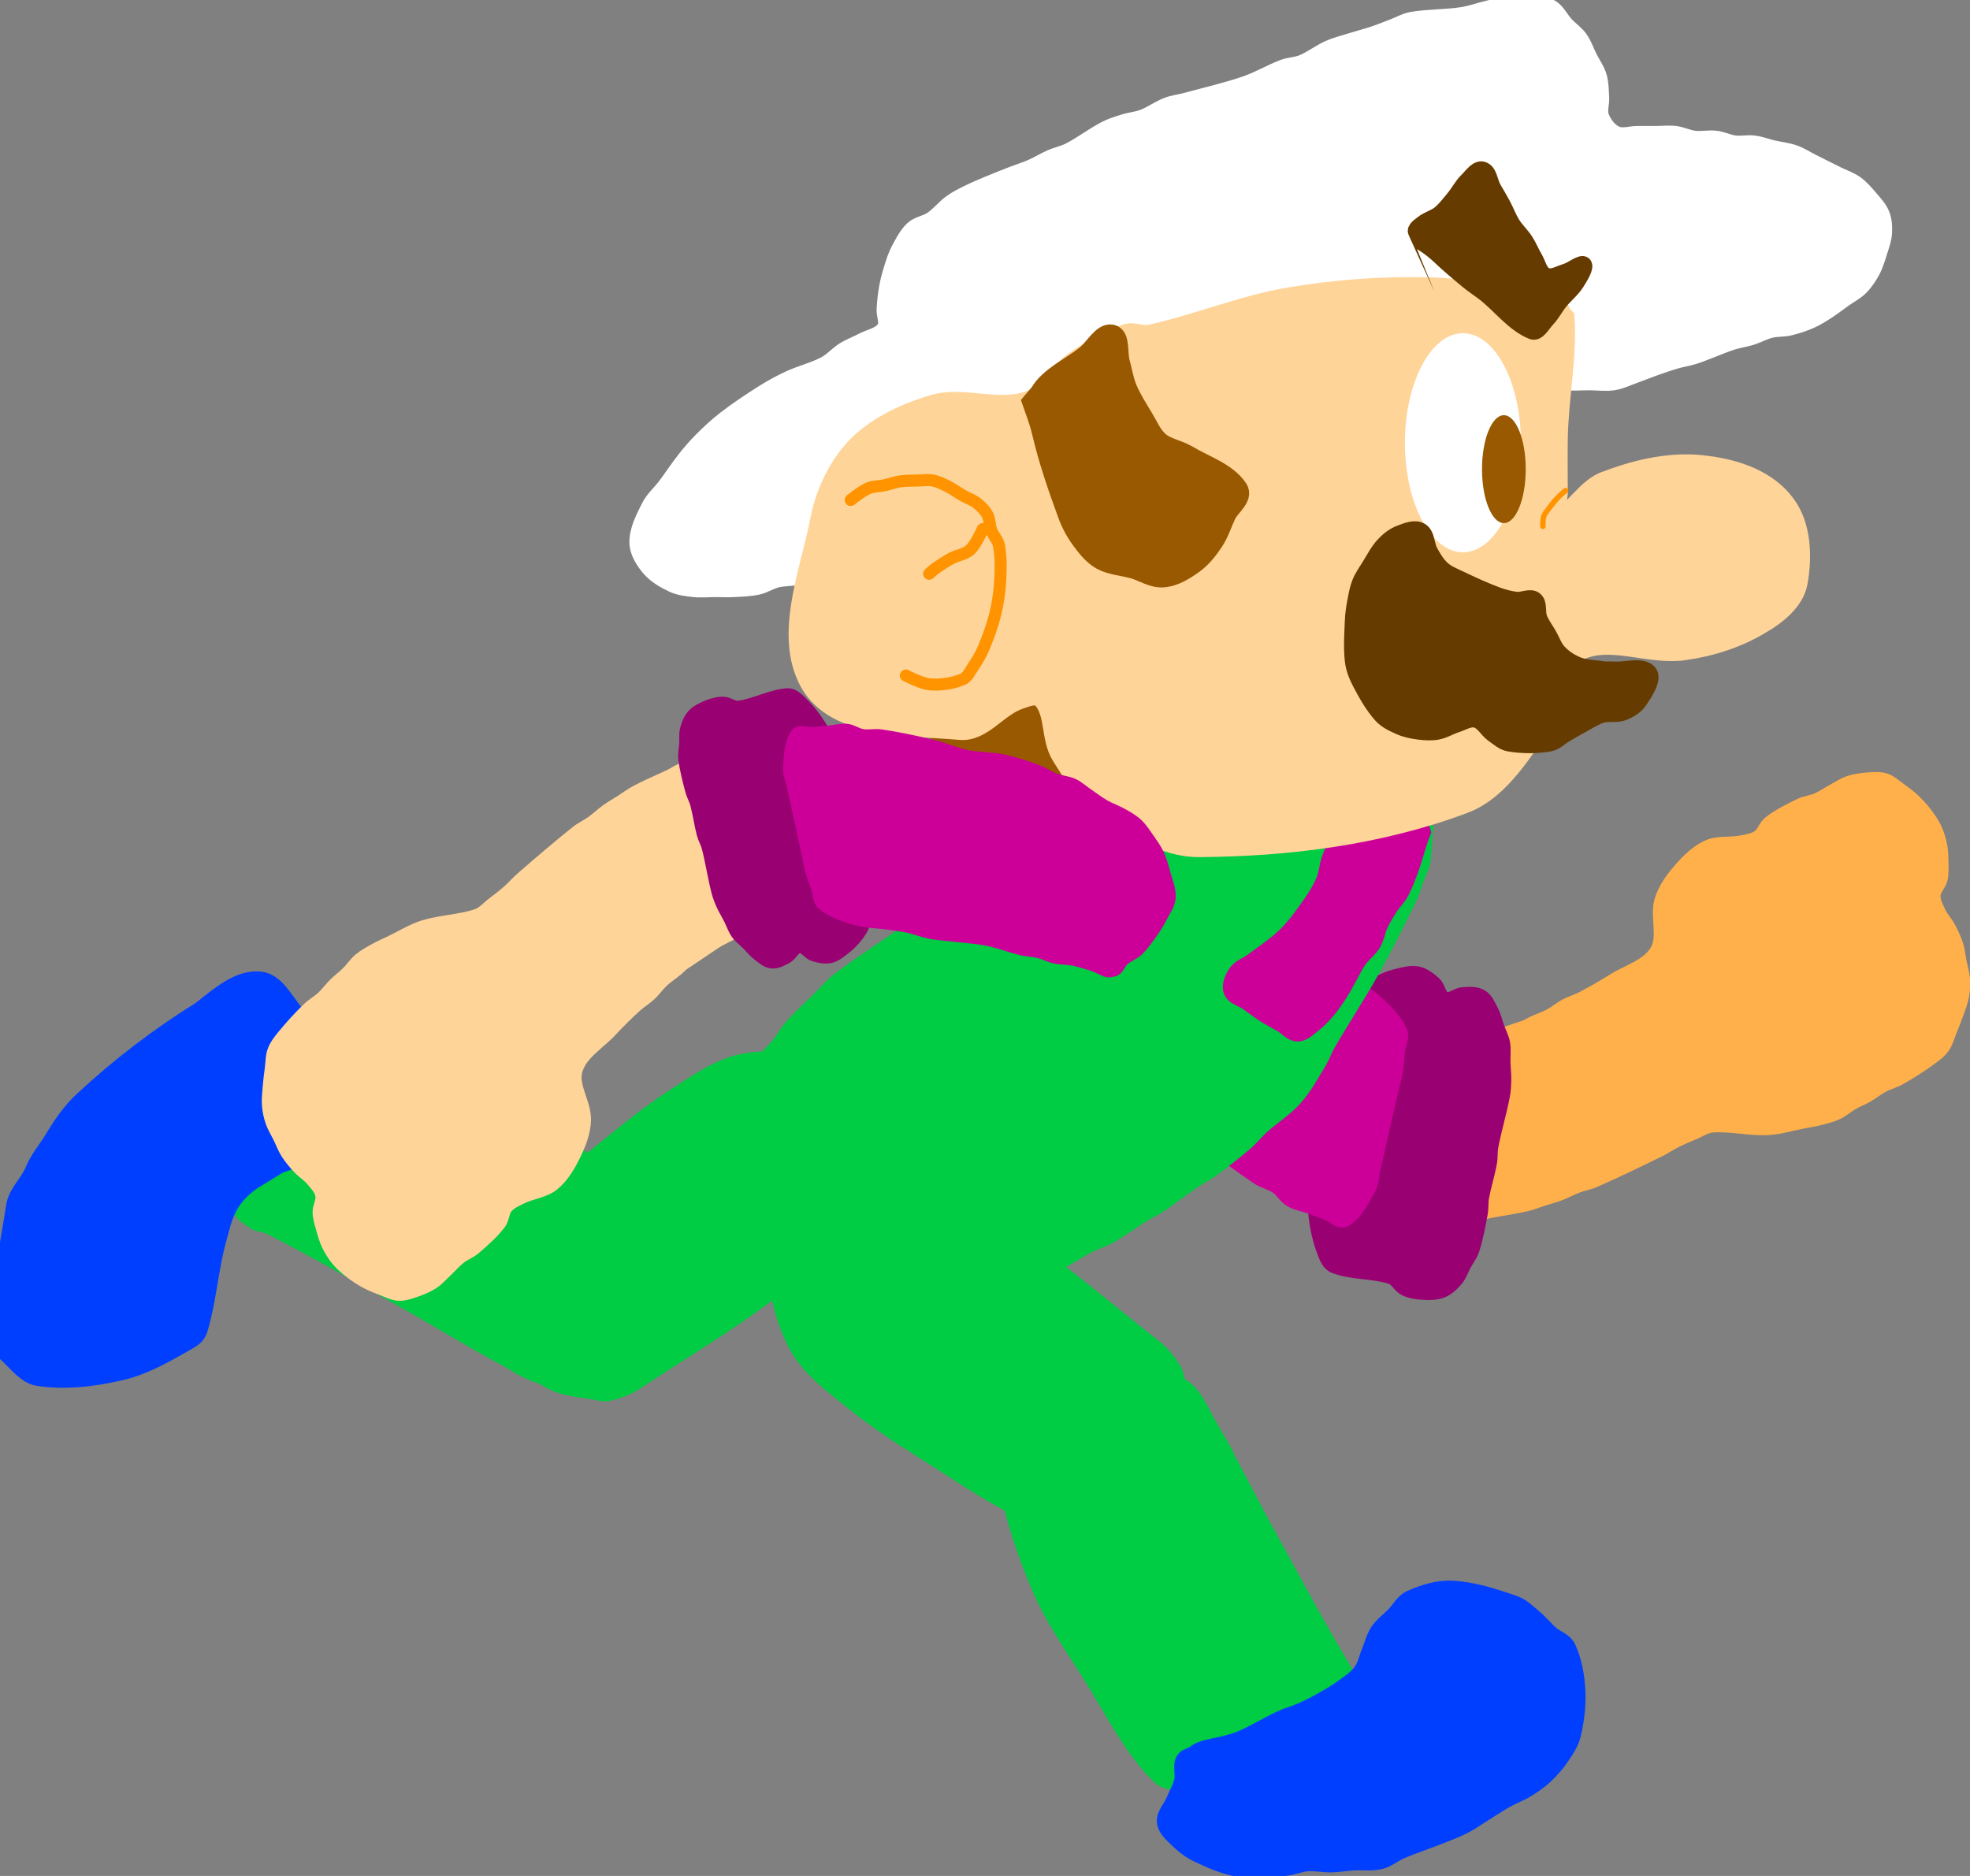 <svg version="1.1" xmlns="http://www.w3.org/2000/svg" xmlns:xlink="http://www.w3.org/1999/xlink" width="267.295" height="254.566" viewBox="0,0,267.295,254.566"><rect x="0" y="0" width="267.295" height="254.566" fill="#808080" stroke="none"/><g transform="translate(-156.869,-129.162)"><g data-paper-data="{&quot;isPaintingLayer&quot;:true}" fill-rule="nonzero" stroke-linejoin="miter" stroke-miterlimit="10" stroke-dasharray="" stroke-dashoffset="0" style="mix-blend-mode: normal"><path d="M360.229,269.696c-0.105,0.075 1.279,-0.235 2.6,-0.726c0.716,-0.265 1.355,-0.712 2.045,-1.038c0.766,-0.361 1.583,-0.625 2.33,-1.024c0.719,-0.384 1.341,-0.939 2.06,-1.323c0.747,-0.4 1.58,-0.63 2.33,-1.024c1.396,-0.734 2.773,-1.516 4.105,-2.361c2,-1.268 4.67,-1.955 5.894,-3.982c1.177,-1.948 0,-4.616 0.621,-6.806c0.439,-1.55 1.434,-2.929 2.484,-4.15c1.093,-1.271 2.338,-2.531 3.863,-3.228c1.404,-0.64 3.076,-0.328 4.589,-0.628c0.794,-0.158 1.65,-0.279 2.316,-0.74c0.67,-0.465 0.87,-1.426 1.519,-1.919c1.255,-0.954 2.685,-1.676 4.105,-2.361c0.728,-0.353 1.575,-0.414 2.316,-0.74c0.818,-0.36 1.556,-0.887 2.344,-1.308c0.674,-0.36 1.318,-0.805 2.045,-1.038c0.832,-0.265 1.715,-0.382 2.586,-0.442c0.756,-0.052 1.551,-0.119 2.273,0.112c0.728,0.233 1.311,0.791 1.933,1.235c0.663,0.474 1.323,0.962 1.919,1.519c0.587,0.549 1.133,1.151 1.621,1.789c0.495,0.648 0.975,1.322 1.322,2.06c0.346,0.733 0.582,1.521 0.74,2.315c0.149,0.749 0.162,1.524 0.172,2.287c0.01,0.758 0.064,1.536 -0.112,2.273c-0.188,0.787 -0.925,1.423 -0.965,2.231c-0.04,0.808 0.395,1.583 0.74,2.316c0.348,0.737 0.939,1.341 1.323,2.06c0.399,0.747 0.767,1.523 1.024,2.33c0.238,0.744 0.304,1.535 0.456,2.301c0.152,0.767 0.398,1.523 0.456,2.302c0.057,0.756 0.019,1.527 -0.112,2.273c-0.135,0.769 -0.423,1.507 -0.681,2.245c-0.296,0.849 -0.638,1.683 -0.979,2.515c-0.307,0.75 -0.494,1.573 -0.965,2.231c-0.468,0.654 -1.137,1.15 -1.789,1.621c-1.321,0.955 -2.703,1.839 -4.119,2.645c-0.736,0.419 -1.583,0.625 -2.33,1.024c-0.719,0.384 -1.354,0.916 -2.06,1.323c-0.663,0.381 -1.383,0.657 -2.045,1.038c-0.706,0.406 -1.322,0.975 -2.06,1.323c-0.733,0.345 -1.532,0.537 -2.315,0.74c-0.756,0.196 -1.533,0.312 -2.302,0.456c-1.626,0.306 -3.234,0.826 -4.887,0.898c-2.461,0.106 -4.93,-0.524 -7.389,-0.365c-0.932,0.06 -1.751,0.655 -2.614,1.01c-0.784,0.322 -1.571,0.646 -2.33,1.024c-0.8,0.399 -1.541,0.915 -2.344,1.308c-2.893,1.417 -5.801,2.829 -8.75,4.125c-0.741,0.326 -1.558,0.453 -2.316,0.74c-0.792,0.3 -1.538,0.724 -2.33,1.024c-0.757,0.287 -1.544,0.493 -2.316,0.74c-0.771,0.247 -1.526,0.56 -2.315,0.74c-1.613,0.367 -3.261,0.592 -4.887,0.898c-0.768,0.144 -1.521,0.471 -2.302,0.456c-2.276,-0.042 -4.639,0.073 -6.806,-0.621c-0.832,-0.267 -1.255,-1.274 -1.607,-2.073c-0.687,-1.563 -1.261,-3.22 -1.466,-4.915c-0.205,-1.693 -0.018,-3.432 0.253,-5.115c0.143,-0.887 0.418,-1.814 0.979,-2.515c2.1,-2.624 4.296,-5.243 6.915,-7.35c1.029,-0.827 2.506,-0.841 3.765,-1.238z" data-paper-data="{&quot;index&quot;:null,&quot;origPos&quot;:null}" id="ID0.7612559353001416" fill="#ffb04b" stroke="#ffb04b" stroke-width="1.764" stroke-linecap="round"/><g data-paper-data="{&quot;index&quot;:null}" id="ID0.863757252227515" stroke-linecap="round"><path d="M342.479,264.258c-0.593,-0.58 0.53,-1.293 1.715,-1.9c0.757,-0.388 1.588,-0.683 2.441,-0.874c0.848,-0.19 1.756,-0.458 2.621,-0.26c0.865,0.198 1.616,0.788 2.248,1.373c0.628,0.581 0.629,1.74 1.452,2.051c0.782,0.296 1.551,-0.549 2.379,-0.602c0.828,-0.054 1.784,-0.138 2.497,0.284c0.75,0.444 1.067,1.321 1.452,2.051c0.365,0.693 0.521,1.457 0.781,2.184c0.26,0.728 0.651,1.435 0.781,2.184c0.148,0.858 0.02,1.727 0.048,2.589c0.025,0.771 0.124,1.547 0.111,2.317c-0.013,0.753 -0.051,1.511 -0.194,2.248c-0.441,2.283 -1.115,4.524 -1.556,6.807c-0.143,0.736 -0.059,1.509 -0.194,2.248c-0.283,1.556 -0.775,3.073 -1.058,4.629c-0.134,0.738 -0.058,1.51 -0.194,2.248c-0.302,1.646 -0.608,3.306 -1.12,4.901c-0.235,0.73 -0.737,1.36 -1.106,2.039c-0.369,0.679 -0.599,1.442 -1.106,2.039c-0.53,0.623 -1.157,1.24 -1.957,1.558c-0.795,0.316 -1.738,0.312 -2.621,0.26c-0.828,-0.048 -1.693,-0.19 -2.434,-0.556c-0.747,-0.369 -1.084,-1.322 -1.881,-1.576c-2.476,-0.788 -5.25,-0.533 -7.669,-1.467c-0.82,-0.316 -1.167,-1.289 -1.452,-2.051c-0.589,-1.569 -0.952,-3.211 -1.134,-4.843c-0.17,-1.522 -0.047,-3.053 0.083,-4.565c0.063,-0.743 0.281,-1.466 0.498,-2.178c0.218,-0.718 0.611,-1.365 0.802,-2.109c0.765,-2.972 1.37,-5.993 2.054,-8.985c0.171,-0.748 0.4,-1.44 0.498,-2.178c0.198,-1.488 0.259,-2.998 0.387,-4.495c0.065,-0.748 0.078,-1.506 0.194,-2.248c0.114,-0.736 0.26,-1.473 0.498,-2.178c0.094,-0.279 0.228,-0.553 0.491,-0.747z" id="ID0.021321910433471203" fill="#990072" stroke="#990072" stroke-width="1.837"/><path d="M311.025,240.751c0.505,0.194 1.177,1.391 2.069,2.154c0.713,0.611 1.387,1.28 2.142,1.835c0.801,0.588 1.731,0.978 2.519,1.585c0.67,0.515 1.181,1.233 1.838,1.765c0.697,0.564 1.514,0.957 2.215,1.515c1.467,1.169 2.774,2.562 4.284,3.67c1.603,1.175 3.36,2.113 5.039,3.169c0.839,0.528 1.723,0.991 2.519,1.585c0.939,0.7 1.752,1.573 2.678,2.294c0.707,0.55 1.471,1.021 2.215,1.515c1.57,1.042 3.312,1.849 4.735,3.1c1.358,1.194 2.735,2.508 3.53,4.17c0.373,0.779 -0.187,1.752 -0.28,2.626c-0.094,0.874 -0.136,1.758 -0.28,2.626c-0.143,0.862 -0.378,1.652 -0.584,2.557c-0.827,3.619 -1.657,7.247 -2.484,10.866c-0.207,0.905 -0.162,1.796 -0.584,2.557c-0.873,1.573 -1.725,3.385 -3.226,4.307c-0.731,0.449 -1.575,-0.585 -2.361,-0.876c-0.786,-0.291 -1.572,-0.591 -2.361,-0.876c-0.886,-0.321 -1.855,-0.458 -2.666,-0.946c-0.722,-0.434 -1.142,-1.289 -1.838,-1.765c-0.796,-0.544 -1.791,-0.73 -2.592,-1.265c-2.26,-1.512 -4.446,-3.159 -6.572,-4.865c-1.391,-1.115 -2.586,-2.488 -3.98,-3.6c-0.778,-0.62 -1.681,-1.057 -2.519,-1.585c-0.839,-0.528 -1.742,-0.964 -2.519,-1.585c-1.394,-1.112 -2.723,-2.323 -3.98,-3.6c-0.739,-0.751 -1.266,-1.714 -1.996,-2.474c-0.653,-0.68 -1.531,-1.113 -2.142,-1.835c-0.58,-0.685 -0.925,-1.557 -1.387,-2.335c-0.539,-0.907 -1.018,-1.86 -1.619,-2.724c-0.606,-0.872 -1.385,-1.605 -1.996,-2.474c-0.518,-0.737 -1.055,-1.485 -1.387,-2.335c-0.35,-0.895 -0.469,-1.88 -0.633,-2.835c-0.156,-0.913 -0.332,-1.835 -0.328,-2.765c0.004,-0.986 0.177,-1.973 0.353,-2.946c0.233,-1.289 0.248,-2.691 0.877,-3.835c0.524,-0.952 1.566,-1.482 2.41,-2.139c0.716,-0.557 1.479,-1.057 2.264,-1.5c1.054,-0.596 2.114,-1.224 3.25,-1.611c0.852,-0.291 1.786,-0.173 2.653,-0.402c0.732,-0.193 1.4,-1.075 2.118,-0.861z" id="ID0.17367316223680973" fill="#cc0099" stroke="#cc0099" stroke-width="1.985"/></g><path d="M285.516,228.85c0.406,-0.555 0.949,-1.015 1.29,-1.613c0.525,-0.919 0.636,-2.071 1.29,-2.903c0.57,-0.726 1.382,-1.321 2.258,-1.613c0.815,-0.272 1.735,-0.159 2.58,0c0.902,0.169 1.721,0.645 2.58,0.968c0.859,0.323 1.809,0.471 2.58,0.968c0.766,0.493 1.29,1.29 1.935,1.935c0.752,0.752 1.629,1.4 2.258,2.258c0.568,0.774 0.839,1.733 1.29,2.58c0.408,0.764 0.882,1.494 1.29,2.258c0.452,0.848 0.942,1.685 1.29,2.58c0.406,1.045 1.384,2.184 0.968,3.225c-0.41,1.027 -1.949,1.051 -2.903,1.613c-0.873,0.513 -1.613,1.311 -2.58,1.613c-0.82,0.257 -1.885,0.506 -2.58,0c-0.742,-0.539 -0.194,-2.087 -0.968,-2.58c-0.73,-0.464 -1.726,0.181 -2.58,0.323c-1.725,0.288 -3.464,0.543 -5.16,0.968c-1.747,0.436 -3.373,1.389 -5.16,1.613c-0.879,0.11 -2.254,0.089 -2.58,-0.645c-0.319,-0.717 0.96,-1.456 1.29,-2.258c0.427,-1.037 0.737,-2.127 0.968,-3.225c0.2,-0.952 0.962,-2.343 0.323,-2.903c-0.65,-0.569 -2.401,1.147 -2.903,0.645c-0.466,-0.466 0.522,-1.778 0.968,-2.58c0.637,-1.146 1.482,-2.169 0.968,-2.903z" data-paper-data="{&quot;index&quot;:null}" id="ID0.9057894707657397" fill="#995900" stroke="#995900" stroke-width="2" stroke-linecap="round"/><g data-paper-data="{&quot;index&quot;:null}" id="ID0.2699596635065973" stroke-width="2" stroke-linecap="round"><path d="M350.34,241.75c-0.143,0.777 -0.192,2.369 -0.323,3.87c-0.088,1.015 -0.628,1.942 -0.968,2.903c-0.306,0.866 -0.557,1.738 -0.968,2.58c-1.641,3.368 -3.336,6.725 -5.16,9.998c-1.829,3.282 -3.923,6.423 -5.805,9.675c-0.481,0.831 -0.791,1.76 -1.29,2.58c-1.006,1.654 -1.939,3.39 -3.225,4.838c-1.316,1.48 -3.047,2.541 -4.515,3.87c-0.788,0.713 -1.45,1.566 -2.258,2.258c-1.451,1.245 -2.968,2.423 -4.515,3.548c-0.819,0.596 -1.743,1.042 -2.58,1.613c-1.526,1.041 -2.977,2.201 -4.515,3.225c-0.72,0.48 -1.521,0.835 -2.258,1.29c-1.52,0.94 -2.959,2.023 -4.515,2.903c-0.921,0.52 -1.965,0.801 -2.903,1.29c-1.535,0.801 -2.966,1.806 -4.515,2.58c-0.82,0.41 -1.714,0.662 -2.58,0.968c-0.961,0.339 -1.942,0.628 -2.903,0.968c-0.866,0.306 -1.714,0.662 -2.58,0.968c-0.961,0.339 -1.89,0.851 -2.903,0.968c-2.776,0.317 -5.591,0.323 -8.385,0.323c-0.866,0 -1.74,-0.112 -2.58,-0.323c-0.89,-0.223 -1.714,-0.662 -2.58,-0.968c-0.961,-0.339 -1.969,-0.559 -2.903,-0.968c-0.793,-0.347 -1.494,-0.882 -2.258,-1.29c-0.848,-0.452 -1.849,-0.668 -2.58,-1.29c-1.447,-1.231 -2.737,-2.668 -3.87,-4.193c-1.671,-2.249 -3.168,-4.64 -4.515,-7.095c-0.49,-0.893 -0.695,-1.921 -0.968,-2.903c-0.264,-0.955 -0.529,-1.92 -0.645,-2.903c-0.101,-0.853 -0.054,-1.722 0,-2.58c0.054,-0.864 0.049,-1.758 0.323,-2.58c0.273,-0.822 0.882,-1.494 1.29,-2.258c0.452,-0.848 0.757,-1.78 1.29,-2.58c0.55,-0.824 1.324,-1.478 1.935,-2.258c0.57,-0.726 0.995,-1.571 1.613,-2.258c1.321,-1.468 2.797,-2.797 4.193,-4.193c0.645,-0.645 1.232,-1.356 1.935,-1.935c1.127,-0.929 2.348,-1.747 3.548,-2.58c2.667,-1.852 5.373,-3.664 8.063,-5.483c0.962,-0.651 1.917,-1.32 2.903,-1.935c0.734,-0.459 1.533,-0.817 2.258,-1.29c1.747,-1.139 3.448,-2.357 5.16,-3.548c0.759,-0.528 1.475,-1.122 2.258,-1.613c0.938,-0.586 1.965,-1.027 2.903,-1.613c0.783,-0.49 1.472,-1.126 2.258,-1.613c1.472,-0.912 2.98,-1.779 4.515,-2.58c0.938,-0.489 1.936,-0.86 2.903,-1.29c0.966,-0.43 1.886,-1 2.903,-1.29c2.756,-0.787 5.538,-1.606 8.385,-1.935c2.774,-0.32 5.592,0 8.385,0c0.859,0 1.727,-0.107 2.58,0c0.879,0.11 1.735,0.381 2.58,0.645c0.876,0.273 1.7,0.708 2.58,0.968c0.949,0.28 1.939,0.418 2.903,0.645c0.862,0.203 1.709,0.481 2.58,0.645c0.851,0.16 1.727,0.172 2.58,0.323c0.975,0.172 1.939,0.418 2.903,0.645c0.862,0.203 1.753,0.328 2.58,0.645c0.584,0.224 1.404,0.377 1.613,0.968z" id="ID0.7598415482789278" fill="#00cc44" stroke="#00cc44"/><path d="M350.018,242.073c-0.138,0.326 -0.609,1.646 -0.968,2.903c-0.504,1.765 -1.143,3.505 -1.935,5.16c-0.399,0.833 -1.113,1.481 -1.613,2.258c-0.468,0.729 -0.924,1.473 -1.29,2.258c-0.388,0.832 -0.495,1.793 -0.968,2.58c-0.51,0.849 -1.36,1.451 -1.935,2.258c-0.503,0.704 -0.86,1.505 -1.29,2.258c-0.43,0.752 -0.822,1.529 -1.29,2.258c-0.499,0.777 -1.015,1.552 -1.613,2.258c-0.588,0.695 -1.213,1.379 -1.935,1.935c-0.686,0.528 -1.392,1.29 -2.258,1.29c-0.866,0 -1.505,-0.86 -2.258,-1.29c-0.752,-0.43 -1.529,-0.822 -2.258,-1.29c-0.777,-0.499 -1.505,-1.076 -2.258,-1.613c-0.752,-0.537 -1.926,-0.751 -2.258,-1.613c-0.317,-0.827 0.141,-1.852 0.645,-2.58c0.526,-0.76 1.522,-1.053 2.258,-1.613c1.521,-1.158 3.163,-2.196 4.515,-3.548c1.352,-1.352 2.456,-2.945 3.548,-4.515c0.631,-0.908 1.192,-1.88 1.613,-2.903c0.337,-0.819 0.381,-1.735 0.645,-2.58c0.273,-0.876 0.694,-1.704 0.968,-2.58c0.264,-0.845 0.205,-1.811 0.645,-2.58c0.452,-0.791 1.098,-1.576 1.935,-1.935c0.789,-0.338 1.727,-0.107 2.58,0c0.879,0.11 1.735,0.381 2.58,0.645c0.876,0.273 1.733,0.614 2.58,0.968c0.444,0.184 1.222,0.169 1.29,0.645z" id="ID0.8940488370135427" fill="#cc0099" stroke="#cc0099"/></g><path d="M364.853,180.474c-0.301,-0.04 -0.43,-0.022 -0.645,0c-0.862,0.086 -1.74,0.112 -2.58,0.323c-0.89,0.223 -1.714,0.662 -2.58,0.968c-0.961,0.339 -1.947,0.615 -2.903,0.968c-1.085,0.4 -2.179,0.797 -3.225,1.29c-0.783,0.369 -1.493,0.885 -2.258,1.29c-1.062,0.561 -2.162,1.054 -3.225,1.613c-0.978,0.515 -1.832,1.335 -2.903,1.613c-1.882,0.488 -3.886,0.335 -5.805,0.645c-1.415,0.228 -2.833,0.515 -4.193,0.968c-0.911,0.303 -1.655,1.033 -2.58,1.29c-1.04,0.289 -2.167,0.111 -3.225,0.323c-1.634,0.326 -3.263,0.742 -4.838,1.29c-0.907,0.316 -1.689,0.933 -2.58,1.29c-1.262,0.504 -2.558,0.937 -3.87,1.29c-1.485,0.4 -3.024,0.595 -4.515,0.968c-1.087,0.272 -2.156,0.63 -3.225,0.968c-0.971,0.307 -1.931,0.66 -2.903,0.968c-1.069,0.338 -2.145,0.667 -3.225,0.968c-0.853,0.237 -1.713,0.463 -2.58,0.645c-1.175,0.248 -2.397,0.301 -3.548,0.645c-1.013,0.304 -1.88,1.02 -2.903,1.29c-1.044,0.275 -2.152,0.204 -3.225,0.323c-0.86,0.095 -1.72,0.227 -2.58,0.323c-1.073,0.119 -2.158,0.156 -3.225,0.323c-2.372,0.37 -4.727,0.895 -7.095,1.29c-0.854,0.142 -1.726,0.181 -2.58,0.323c-1.08,0.181 -2.17,0.352 -3.225,0.645c-0.884,0.245 -1.704,0.694 -2.58,0.968c-0.845,0.264 -1.721,0.43 -2.58,0.645c-0.859,0.215 -1.709,0.481 -2.58,0.645c-0.851,0.16 -1.74,0.112 -2.58,0.323c-0.89,0.223 -1.685,0.769 -2.58,0.968c-1.054,0.234 -2.148,0.263 -3.225,0.323c-0.858,0.048 -1.721,0 -2.58,0c-0.966,0 -1.942,0.107 -2.903,0c-0.984,-0.11 -2.007,-0.221 -2.903,-0.645c-1.184,-0.561 -2.385,-1.25 -3.225,-2.258c-0.831,-0.997 -1.613,-2.25 -1.613,-3.548c0,-1.698 0.853,-3.319 1.613,-4.838c0.547,-1.095 1.522,-1.923 2.258,-2.903c0.876,-1.169 1.674,-2.401 2.58,-3.548c0.707,-0.897 1.45,-1.773 2.258,-2.58c1.022,-1.022 2.08,-2.021 3.225,-2.903c1.653,-1.272 3.395,-2.437 5.16,-3.548c1.139,-0.717 2.326,-1.371 3.548,-1.935c1.575,-0.728 3.3,-1.133 4.838,-1.935c0.952,-0.497 1.669,-1.366 2.58,-1.935c0.814,-0.51 1.731,-0.841 2.58,-1.29c0.978,-0.517 2.273,-0.703 2.903,-1.613c0.489,-0.707 -0.05,-1.722 0,-2.58c0.057,-0.971 0.154,-1.945 0.323,-2.903c0.154,-0.872 0.381,-1.735 0.645,-2.58c0.273,-0.876 0.538,-1.769 0.968,-2.58c0.543,-1.027 1.084,-2.112 1.935,-2.903c0.704,-0.654 1.788,-0.746 2.58,-1.29c0.94,-0.646 1.659,-1.583 2.58,-2.258c0.698,-0.512 1.484,-0.903 2.258,-1.29c0.946,-0.473 1.927,-0.88 2.903,-1.29c1.066,-0.449 2.147,-0.871 3.225,-1.29c0.855,-0.333 1.739,-0.6 2.58,-0.968c0.88,-0.384 1.7,-0.906 2.58,-1.29c0.841,-0.368 1.766,-0.543 2.58,-0.968c1.665,-0.869 3.172,-2.033 4.838,-2.903c0.814,-0.424 1.704,-0.694 2.58,-0.968c0.845,-0.264 1.754,-0.324 2.58,-0.645c1.118,-0.435 2.107,-1.178 3.225,-1.613c0.826,-0.321 1.726,-0.412 2.58,-0.645c2.69,-0.734 5.425,-1.357 8.063,-2.258c1.775,-0.606 3.404,-1.6 5.16,-2.258c0.829,-0.311 1.763,-0.302 2.58,-0.645c1.24,-0.522 2.321,-1.383 3.548,-1.935c0.929,-0.418 1.931,-0.66 2.903,-0.968c1.069,-0.338 2.161,-0.613 3.225,-0.968c0.871,-0.29 1.721,-0.645 2.58,-0.968c0.859,-0.323 1.676,-0.811 2.58,-0.968c2.233,-0.384 4.533,-0.306 6.773,-0.645c1.313,-0.199 2.575,-0.673 3.87,-0.968c1.068,-0.243 2.136,-0.524 3.225,-0.645c0.854,-0.095 1.727,-0.107 2.58,0c0.879,0.11 1.836,0.166 2.58,0.645c0.833,0.535 1.263,1.53 1.935,2.258c0.618,0.67 1.405,1.193 1.935,1.935c0.559,0.782 0.86,1.721 1.29,2.58c0.43,0.859 1.019,1.659 1.29,2.58c0.275,0.933 0.266,1.931 0.323,2.903c0.05,0.858 -0.319,1.783 0,2.58c0.368,0.92 1.037,1.838 1.935,2.258c0.876,0.409 1.936,0 2.903,0c0.859,0 1.721,0 2.58,0c0.859,0 1.727,-0.107 2.58,0c0.879,0.11 1.7,0.542 2.58,0.645c0.96,0.114 1.943,-0.114 2.903,0c0.88,0.103 1.702,0.535 2.58,0.645c0.853,0.107 1.727,-0.107 2.58,0c0.879,0.11 1.718,0.442 2.58,0.645c0.964,0.227 1.969,0.316 2.903,0.645c0.906,0.32 1.721,0.86 2.58,1.29c1.075,0.537 2.15,1.076 3.225,1.613c0.859,0.43 1.798,0.731 2.58,1.29c0.742,0.53 1.347,1.24 1.935,1.935c0.597,0.706 1.269,1.4 1.613,2.258c0.321,0.804 0.377,1.716 0.323,2.58c-0.055,0.884 -0.381,1.735 -0.645,2.58c-0.273,0.876 -0.535,1.77 -0.968,2.58c-0.435,0.815 -0.96,1.605 -1.613,2.258c-0.653,0.653 -1.505,1.076 -2.258,1.613c-0.752,0.537 -1.481,1.113 -2.258,1.613c-0.729,0.468 -1.464,0.943 -2.258,1.29c-0.934,0.409 -1.911,0.734 -2.903,0.968c-0.842,0.199 -1.74,0.112 -2.58,0.323c-0.89,0.223 -1.704,0.694 -2.58,0.968c-0.845,0.264 -1.735,0.381 -2.58,0.645c-0.876,0.273 -1.721,0.645 -2.58,0.968c-0.859,0.323 -1.704,0.694 -2.58,0.968c-0.845,0.264 -1.73,0.395 -2.58,0.645c-0.978,0.288 -1.942,0.628 -2.903,0.968c-0.866,0.306 -1.714,0.662 -2.58,0.968c-0.961,0.339 -1.896,0.809 -2.903,0.968c-1.06,0.168 -2.15,0 -3.225,0c-1.182,0 -2.37,0.093 -3.548,0c-1.347,-0.107 -2.808,-0.439 -2.903,-0.323z" data-paper-data="{&quot;index&quot;:null}" id="ID0.2503355722874403" fill="#ffffff" stroke="#ffffff" stroke-width="2" stroke-linecap="round"/><path d="M369.091,172.292c0.376,5.082 -0.803,10.755 -0.908,16.353c-0.045,2.42 0,4.848 0,7.268c0,1.21 -0.978,3.903 0,3.634c2.282,-0.63 3.985,-4.263 6.723,-5.088c4.315,-1.642 9.127,-2.734 13.809,-1.999c3.799,0.489 7.98,1.93 10.357,5.178c2.155,2.873 2.291,7.11 1.635,10.629c-0.443,2.366 -2.794,4.284 -4.997,5.542c-3.08,1.87 -6.637,3.011 -10.357,3.543c-4.671,0.669 -9.933,-1.975 -14.172,0c-2.98,1.528 -2.406,6.443 -4.361,8.994c-3.32,4.33 -6.247,9.895 -11.356,11.81c-11.34,4.252 -23.775,5.836 -35.885,5.905c-4.973,0.027 -8.93,-3.005 -12.81,-5.542c-2.709,-1.741 -4.232,-4.293 -5.814,-6.814c-1.504,-2.373 -0.789,-5.678 -2.544,-7.722c-0.847,-0.932 -2.169,-0.338 -3.18,0c-3.071,1.019 -5.075,4.441 -8.085,4.179c-6.983,-0.616 -16.156,-0.187 -19.987,-5.814c-4.157,-6.468 -0.342,-15.344 1.09,-22.803c0.67,-3.496 2.506,-7.368 5.178,-9.993c2.754,-2.664 6.617,-4.448 10.538,-5.542c3.925,-0.921 8.247,1.01 12.446,-0.363c2.653,-0.861 4.063,-3.866 6.359,-5.451c2.117,-1.459 4.384,-2.789 6.813,-3.634c1.143,-0.398 2.068,0.353 3.634,0c6.265,-1.406 12.292,-3.928 18.624,-4.997c6.281,-1.059 12.711,-1.535 19.078,-1.363c4.897,0.133 9.737,1.286 14.536,2.271c1.199,0.245 2.973,-0.022 3.18,1.363z" data-paper-data="{&quot;index&quot;:null}" id="ID0.7223125267773867" fill="#ffd499" stroke="#ffd499" stroke-width="2.817" stroke-linecap="round"/><path d="M360.926,178.738c1.425,2.691 2.306,6.406 2.306,10.507c0,4.101 -0.881,7.817 -2.306,10.507c-1.425,2.691 -3.392,4.357 -5.563,4.357c-2.171,0 -4.139,-1.666 -5.563,-4.357c-1.425,-2.691 -2.306,-6.406 -2.306,-10.507c0,-4.101 0.881,-7.817 2.306,-10.507c1.425,-2.691 3.393,-4.357 5.563,-4.357c2.171,0 4.139,1.666 5.563,4.357z" data-paper-data="{&quot;index&quot;:null}" id="ID0.572308739181608" fill="#ffffff" stroke="none" stroke-width="0.904" stroke-linecap="butt"/><path d="M298.058,182.585c1.321,-2.275 4.214,-3.452 6.315,-5.178c1.103,-0.907 2.187,-2.962 3.308,-2.725c1.034,0.218 0.668,2.424 1.002,3.634c0.333,1.21 0.513,2.467 1.002,3.634c0.585,1.39 1.413,2.693 2.205,3.997c0.68,1.119 1.175,2.4 2.205,3.271c1.048,0.887 2.612,1.101 3.809,1.817c2.352,1.406 5.371,2.351 6.816,4.542c0.69,1.047 -1.075,2.24 -1.604,3.361c-0.571,1.208 -0.954,2.507 -1.704,3.634c-0.734,1.105 -1.59,2.198 -2.706,2.998c-1.171,0.839 -2.522,1.699 -4.01,1.817c-1.399,0.111 -2.67,-0.801 -4.01,-1.181c-1.431,-0.407 -3.033,-0.471 -4.31,-1.181c-1.149,-0.64 -1.955,-1.712 -2.707,-2.725c-0.766,-1.034 -1.373,-2.18 -1.804,-3.361c-1.343,-3.672 -2.626,-7.39 -3.508,-11.174c-0.393,-1.69 -1.189,-3.65 -1.303,-3.997z" data-paper-data="{&quot;index&quot;:null}" id="ID0.2513223886489868" fill="#995900" stroke="#995900" stroke-width="2.966" stroke-linecap="round"/><path d="M375.948,219.949c1.569,0.05 3.766,-0.67 4.709,0.387c0.817,0.934 -0.592,2.949 -1.29,3.999c-0.517,0.765 -1.392,1.289 -2.258,1.613c-0.911,0.342 -1.97,0.048 -2.903,0.323c-0.921,0.271 -1.733,0.839 -2.58,1.29c-0.764,0.408 -1.505,0.86 -2.258,1.29c-0.752,0.43 -1.404,1.148 -2.258,1.29c-1.801,0.301 -3.682,0.301 -5.483,0c-0.854,-0.142 -1.553,-0.787 -2.258,-1.29c-0.806,-0.575 -1.3,-1.68 -2.258,-1.935c-0.855,-0.228 -1.735,0.381 -2.58,0.645c-0.876,0.273 -1.678,0.799 -2.58,0.968c-0.845,0.159 -1.727,0.107 -2.58,0c-0.879,-0.11 -1.769,-0.29 -2.58,-0.645c-0.929,-0.406 -1.904,-0.858 -2.58,-1.613c-1.192,-1.333 -2.076,-2.931 -2.903,-4.515c-0.471,-0.903 -0.85,-1.89 -0.968,-2.903c-0.209,-1.814 -0.074,-3.659 0,-5.483c0.035,-0.866 0.163,-1.729 0.323,-2.58c0.164,-0.871 0.316,-1.758 0.645,-2.58c0.321,-0.804 0.831,-1.524 1.29,-2.258c0.615,-0.986 1.144,-2.051 1.935,-2.903c0.628,-0.677 1.392,-1.289 2.258,-1.613c0.911,-0.342 2.074,-0.832 2.903,-0.323c0.9,0.555 0.771,1.98 1.29,2.903c0.453,0.805 0.931,1.633 1.613,2.258c0.639,0.586 1.477,0.916 2.258,1.29c1.693,0.809 3.404,1.6 5.16,2.258c0.829,0.311 1.702,0.535 2.58,0.645c0.853,0.107 1.909,-0.537 2.58,0c0.691,0.553 0.316,1.758 0.645,2.58c0.321,0.804 0.86,1.505 1.29,2.258c0.43,0.752 0.704,1.619 1.29,2.258c0.624,0.681 1.42,1.228 2.258,1.613c1.042,0.484 2.158,0.533 3.225,0.645c0.704,0.147 1.38,0.114 2.064,0.129z" data-paper-data="{&quot;index&quot;:null}" id="ID0.6166942031122744" fill="#663b00" stroke="#663b00" stroke-width="2" stroke-linecap="round"/><path d="M363.016,187.65c0.537,1.326 0.869,3.155 0.869,5.176c0,2.02 -0.333,3.849 -0.869,5.176c-0.537,1.325 -1.278,2.145 -2.098,2.145c-0.819,0 -1.561,-0.82 -2.098,-2.145c-0.537,-1.326 -0.869,-3.155 -0.869,-5.176c0,-2.02 0.333,-3.849 0.869,-5.176c0.537,-1.325 1.278,-2.145 2.098,-2.145c0.819,0 1.561,0.82 2.098,2.145z" data-paper-data="{&quot;index&quot;:null}" id="ID0.1892412044107914" fill="#995900" stroke="none" stroke-width="1" stroke-linecap="round"/><path d="M366.21,200.599c0,0 -0.024,-0.884 0.101,-1.3c0.11,-0.364 0.361,-0.674 0.587,-0.981c0.413,-0.56 0.853,-1.105 1.326,-1.616c0.329,-0.356 1.076,-0.98 1.076,-0.98" data-paper-data="{&quot;index&quot;:null}" id="ID0.9068403104320168" fill="none" stroke="#ff9400" stroke-width="0.726" stroke-linecap="round"/><g data-paper-data="{&quot;index&quot;:null}" id="ID0.12245760392397642" fill="none" stroke="#ff9400" stroke-width="1.634" stroke-linecap="round"><path d="M272.292,197.009c0,0 1.5,-1.205 2.371,-1.581c0.705,-0.305 1.515,-0.259 2.266,-0.422c0.707,-0.153 1.391,-0.425 2.108,-0.527c0.765,-0.11 1.546,-0.087 2.318,-0.105c0.702,-0.017 1.418,-0.133 2.108,0c0.704,0.135 1.362,0.47 2.002,0.79c0.696,0.349 1.326,0.824 2.002,1.212c0.641,0.367 1.368,0.6 1.95,1.054c0.559,0.436 1.092,0.955 1.423,1.581c0.338,0.64 0.273,1.43 0.527,2.108c0.275,0.735 0.917,1.335 1.054,2.108c0.275,1.556 0.248,3.165 0.158,4.742c-0.087,1.541 -0.315,3.086 -0.685,4.584c-0.388,1.568 -0.953,3.096 -1.581,4.584c-0.376,0.891 -0.882,1.728 -1.423,2.529c-0.411,0.609 -0.743,1.408 -1.423,1.686c-1.365,0.559 -2.902,0.786 -4.373,0.685c-1.174,-0.08 -3.32,-1.212 -3.32,-1.212" id="ID0.5088158850558102"/><path d="M290.207,200.961c0,0 -0.894,2.05 -1.686,2.793c-0.676,0.633 -1.713,0.723 -2.529,1.159c-0.73,0.39 -1.426,0.847 -2.108,1.317c-0.338,0.233 -0.948,0.79 -0.948,0.79" id="ID0.15313750924542546"/></g><path d="M348.921,160.672c-0.228,-0.486 0.548,-0.955 0.968,-1.29c0.676,-0.541 1.587,-0.743 2.258,-1.29c0.742,-0.605 1.324,-1.391 1.935,-2.129c0.636,-0.768 1.09,-1.694 1.806,-2.387c0.633,-0.613 1.348,-1.735 2.193,-1.484c0.949,0.284 0.991,1.721 1.484,2.58c0.431,0.751 0.882,1.494 1.29,2.258c0.452,0.848 0.78,1.766 1.29,2.58c0.504,0.805 1.223,1.463 1.742,2.258c0.494,0.756 0.832,1.609 1.29,2.387c0.466,0.791 0.645,1.949 1.484,2.322c0.801,0.356 1.738,-0.273 2.58,-0.516c0.882,-0.254 2.178,-1.37 2.58,-0.968c0.404,0.404 -0.481,1.802 -0.968,2.58c-0.605,0.968 -1.542,1.691 -2.258,2.58c-0.617,0.766 -1.063,1.674 -1.742,2.387c-0.622,0.654 -1.293,2.016 -2.129,1.677c-2.549,-1.035 -4.287,-3.461 -6.45,-5.16c-0.737,-0.578 -1.535,-1.081 -2.258,-1.677c-1.362,-1.124 -2.716,-2.27 -3.999,-3.483c-1.082,-1.023 -2.461,-1.878 -2.451,-1.806z" data-paper-data="{&quot;index&quot;:null}" id="ID0.8964866125024855" fill="#663b00" stroke="#663b00" stroke-width="2" stroke-linecap="round"/><path d="M286.003,292.59c3.14,1.542 6.205,3.225 9.201,5.245c6.27,4.265 12.008,9.282 18.01,13.945c1.496,1.169 1.983,1.975 2.795,3.117c0.579,0.841 0.497,1.946 0.706,3.02c0.353,1.847 0.764,3.795 0.408,5.645c-0.52,2.702 -1.149,5.651 -2.976,7.71c-1.876,2.114 -4.832,3.006 -7.459,4.051c-0.868,0.345 -1.871,-0.027 -2.803,0.031c-1.066,0.065 -2.133,0.501 -3.188,0.337c-1.863,-0.287 -3.721,-0.828 -5.409,-1.665c-3.529,-1.749 -6.846,-3.925 -10.159,-6.054c-4.183,-2.687 -8.472,-5.28 -12.342,-8.401c-2.885,-2.328 -6.102,-4.625 -7.851,-7.891c-1.862,-3.467 -2.697,-7.695 -3.219,-11.703c-0.505,-3.859 -1.799,-8.488 -0.007,-12.248c0.831,-1.507 3.649,0.863 5.449,1.319c0.879,0.238 1.623,0.102 2.457,-0.071c1.267,0.341 2.515,0.618 3.784,0.57c1.037,-0.037 2.142,-0.28 3.148,0.008c3.079,0.874 6.353,1.807 9.453,3.034z" data-paper-data="{&quot;index&quot;:null}" id="ID0.4583347821608186" fill="#00cc44" stroke="#00cc44" stroke-width="2.156" stroke-linecap="round"/><path d="M321.049,322.847c2.691,4.625 4.995,9.41 7.631,14.175c3.419,6.235 6.774,12.523 10.551,18.858c0.944,1.584 1.416,1.432 1.835,2.325c0.486,1.034 0.973,2.199 0.821,3.332c-0.251,1.862 -0.888,3.756 -1.98,5.284c-1.596,2.232 -3.394,4.641 -5.905,5.745c-2.58,1.134 -5.629,0.712 -8.443,0.565c-0.93,-0.049 -1.684,-0.803 -2.552,-1.138c-0.992,-0.385 -2.011,-0.735 -3.028,-1.021c-1.752,-0.488 -4.292,0.635 -5.669,-0.674c-3.506,-3.339 -5.903,-7.934 -8.446,-12.157c-2.693,-4.492 -5.982,-8.878 -8.036,-13.772c-1.952,-4.663 -3.639,-9.595 -4.455,-14.604c-0.33,-2.136 -0.418,-4.424 0.355,-6.348c1.686,-3.075 3.843,-6.298 6.71,-8.014c2.46,-1.461 5.789,-0.783 8.574,-0.647c4.511,1.763 6.447,1.306 8.313,2.597c1.811,1.287 2.66,3.658 3.726,5.494z" data-paper-data="{&quot;index&quot;:null}" id="ID0.4583347821608186" fill="#00cc44" stroke="#00cc44" stroke-width="2.15" stroke-linecap="round"/><path d="M318.969,367.157c0.905,-0.978 3.771,-0.985 6.163,-1.968c1.916,-0.788 3.679,-1.925 5.56,-2.794c0.88,-0.408 1.836,-0.647 2.724,-1.04c0.947,-0.419 1.877,-0.891 2.78,-1.397c0.969,-0.543 1.938,-1.099 2.836,-1.755c0.897,-0.655 1.867,-1.28 2.534,-2.168c0.597,-0.794 0.773,-1.833 1.16,-2.748c0.387,-0.915 0.607,-1.923 1.16,-2.748c0.578,-0.86 1.452,-1.483 2.177,-2.223c0.724,-0.741 1.232,-1.799 2.176,-2.223c1.776,-0.797 3.751,-1.411 5.694,-1.309c2.896,0.151 5.73,1.084 8.465,2.051c1.016,0.359 1.81,1.185 2.636,1.875c0.796,0.663 1.449,1.489 2.223,2.177c0.727,0.645 1.86,0.943 2.279,1.819c0.838,1.756 1.192,3.752 1.309,5.694c0.125,2.047 -0.118,4.134 -0.589,6.131c-0.262,1.111 -0.934,2.102 -1.573,3.049c-0.636,0.942 -1.401,1.805 -2.232,2.581c-0.747,0.696 -1.606,1.278 -2.478,1.81c-0.885,0.54 -1.877,0.891 -2.78,1.397c-0.969,0.543 -1.891,1.17 -2.836,1.754c-0.945,0.585 -1.85,1.243 -2.836,1.755c-1.008,0.522 -2.082,0.92 -3.137,1.342c-1.804,0.719 -3.66,1.323 -5.448,2.08c-0.955,0.403 -1.773,1.154 -2.78,1.397c-1.194,0.287 -2.459,0.08 -3.685,0.158c-0.991,0.064 -1.978,0.25 -2.97,0.269c-1.09,0.022 -2.184,-0.227 -3.272,-0.144c-1.026,0.079 -2,0.543 -3.026,0.627c-2.072,0.168 -4.188,0.446 -6.242,0.126c-1.937,-0.302 -3.775,-1.131 -5.551,-1.963c-0.976,-0.457 -1.866,-1.121 -2.636,-1.875c-0.73,-0.716 -1.684,-1.464 -1.81,-2.478c-0.123,-0.985 0.773,-1.833 1.16,-2.748c0.387,-0.915 0.894,-1.791 1.16,-2.748c0.291,-1.044 -0.375,-2.577 0.501,-3.216z" data-paper-data="{&quot;index&quot;:null}" id="ID0.32529750699177384" fill="#003fff" stroke="#003fff" stroke-width="2.243" stroke-linecap="round"/><path d="M268.831,297.873c-2.338,2.367 -4.779,4.623 -7.504,6.716c-5.736,4.368 -11.99,8.029 -18.004,12.036c-1.506,0.997 -2.379,1.192 -3.653,1.58c-0.933,0.269 -1.905,-0.139 -2.936,-0.273c-1.772,-0.239 -3.652,-0.455 -5.213,-1.334c-2.28,-1.284 -4.75,-2.74 -6.055,-5.008c-1.341,-2.33 -1.254,-5.263 -1.404,-7.947c-0.05,-0.887 0.588,-1.679 0.817,-2.537c0.263,-0.98 0.191,-2.074 0.657,-2.976c0.821,-1.593 1.868,-3.106 3.132,-4.376c2.641,-2.654 5.603,-4.99 8.522,-7.336c3.684,-2.962 7.315,-6.048 11.297,-8.596c2.969,-1.899 6.01,-4.107 9.482,-4.7c3.688,-0.634 7.752,-0.112 11.523,0.626c3.632,0.708 8.196,0.937 11.046,3.686c1.108,1.203 -1.878,3.03 -2.832,4.515c-0.48,0.72 -0.581,1.433 -0.677,2.237c-0.69,1.04 -1.315,2.081 -1.655,3.24c-0.279,0.947 -0.393,2.016 -0.956,2.836c-1.716,2.513 -3.545,5.184 -5.586,7.609z" data-paper-data="{&quot;index&quot;:null}" id="ID0.4583347821608186" fill="#00cc44" stroke="#00cc44" stroke-width="2.05" stroke-linecap="round"/><path d="M225.287,313.434c-4.497,-2.379 -8.762,-5.082 -13.285,-7.602c-5.894,-3.313 -11.763,-6.7 -17.996,-9.913c-1.558,-0.803 -1.862,-0.443 -2.649,-0.954c-0.912,-0.59 -1.891,-1.285 -2.337,-2.276c-0.734,-1.629 -1.172,-3.477 -1.059,-5.26c0.166,-2.603 0.405,-5.452 1.877,-7.606c1.512,-2.213 4.184,-3.404 6.53,-4.701c0.775,-0.428 1.763,-0.199 2.632,-0.365c0.994,-0.188 1.992,-0.418 2.957,-0.698c1.659,-0.487 3.144,-2.671 4.913,-2.307c4.508,0.932 8.752,3.434 12.928,5.563c4.432,2.271 9.291,4.156 13.41,7.073c3.92,2.781 7.761,5.913 10.938,9.545c1.34,1.558 2.562,3.36 2.905,5.301c0.185,3.329 0.066,7.014 -1.385,9.841c-1.251,2.416 -4.277,3.543 -6.594,4.834c-4.527,0.846 -5.859,2.187 -8.015,2.084c-2.108,-0.128 -3.986,-1.615 -5.769,-2.56z" data-paper-data="{&quot;index&quot;:null}" id="ID0.4583347821608186" fill="#00cc44" stroke="#00cc44" stroke-width="2.044" stroke-linecap="round"/><path d="M191.979,289.212c-4.142,2.525 -4.518,5.437 -5.221,7.923c-1.146,4.048 -1.389,8.334 -2.576,12.371c-0.296,1.009 -0.888,1.453 -1.604,1.858c-2.864,1.623 -5.78,3.361 -8.979,4.138c-3.745,0.909 -7.728,1.403 -11.54,0.844c-1.757,-0.258 -3.011,-1.937 -4.292,-3.167c-0.621,-0.596 -1.3,-0.688 -1.323,-2.224c-0.094,-6.143 1.207,-12.144 2.153,-18.141c0.254,-1.856 1.847,-3.174 2.547,-4.827c0.621,-1.58 1.71,-2.856 2.59,-4.25c1.281,-2.137 2.533,-3.976 4.236,-5.531c4.924,-4.593 10.274,-8.662 15.932,-12.188c2.498,-1.929 5.283,-4.513 8.402,-4.095c2.567,0.342 3.693,3.651 5.615,5.39c2.424,2.194 5.911,3.523 7.431,6.418c1,1.907 0.35,4.545 -0.69,6.432c-1.321,2.399 -3.677,4.157 -5.967,5.658c-2.753,1.805 -6.59,1.872 -8.979,4.138z" data-paper-data="{&quot;index&quot;:null}" id="ID0.492208783980459" fill="#003fff" stroke="#003fff" stroke-width="1.794" stroke-linecap="round"/><path d="M252.752,257.812c0.083,-0.099 -1.176,0.555 -2.327,1.367c-0.624,0.44 -1.127,1.035 -1.712,1.527c-0.649,0.545 -1.37,1.009 -1.99,1.586c-0.597,0.555 -1.056,1.251 -1.653,1.805c-0.62,0.577 -1.366,1.013 -1.99,1.586c-1.161,1.067 -2.293,2.175 -3.364,3.333c-1.609,1.738 -4.014,3.084 -4.679,5.357c-0.639,2.185 1.181,4.463 1.141,6.739c-0.028,1.61 -0.636,3.199 -1.34,4.648c-0.731,1.509 -1.613,3.045 -2.909,4.108c-1.193,0.978 -2.89,1.104 -4.276,1.781c-0.727,0.356 -1.524,0.691 -2.049,1.308c-0.529,0.621 -0.477,1.601 -0.978,2.244c-0.969,1.244 -2.167,2.307 -3.364,3.333c-0.614,0.527 -1.416,0.804 -2.049,1.308c-0.699,0.557 -1.277,1.256 -1.931,1.865c-0.56,0.52 -1.068,1.116 -1.712,1.527c-0.737,0.47 -1.56,0.808 -2.387,1.089c-0.718,0.243 -1.469,0.512 -2.227,0.473c-0.763,-0.039 -1.47,-0.429 -2.185,-0.699c-0.762,-0.288 -1.525,-0.592 -2.244,-0.978c-0.708,-0.38 -1.39,-0.823 -2.025,-1.315c-0.645,-0.499 -1.281,-1.029 -1.805,-1.653c-0.522,-0.62 -0.952,-1.322 -1.308,-2.049c-0.335,-0.686 -0.546,-1.431 -0.751,-2.167c-0.204,-0.73 -0.455,-1.468 -0.473,-2.226c-0.019,-0.809 0.53,-1.612 0.362,-2.404c-0.168,-0.792 -0.787,-1.429 -1.308,-2.049c-0.525,-0.624 -1.251,-1.056 -1.806,-1.653c-0.577,-0.62 -1.131,-1.276 -1.586,-1.99c-0.42,-0.659 -0.686,-1.406 -1.03,-2.108c-0.343,-0.702 -0.774,-1.37 -1.03,-2.108c-0.249,-0.716 -0.409,-1.471 -0.473,-2.227c-0.066,-0.778 0.023,-1.565 0.084,-2.345c0.069,-0.897 0.186,-1.791 0.303,-2.682c0.105,-0.803 0.075,-1.647 0.362,-2.404c0.285,-0.752 0.805,-1.403 1.315,-2.025c1.033,-1.261 2.142,-2.469 3.305,-3.611c0.605,-0.594 1.37,-1.009 1.99,-1.586c0.597,-0.555 1.074,-1.232 1.653,-1.806c0.543,-0.538 1.169,-0.989 1.712,-1.527c0.579,-0.573 1.029,-1.281 1.653,-1.805c0.62,-0.521 1.343,-0.911 2.049,-1.308c0.681,-0.383 1.403,-0.694 2.108,-1.03c1.494,-0.712 2.915,-1.626 4.495,-2.119c2.352,-0.732 4.9,-0.755 7.236,-1.537c0.885,-0.296 1.525,-1.081 2.268,-1.645c0.675,-0.512 1.354,-1.026 1.99,-1.586c0.671,-0.591 1.256,-1.279 1.931,-1.865c2.434,-2.11 4.884,-4.219 7.403,-6.227c0.633,-0.504 1.391,-0.836 2.049,-1.308c0.689,-0.493 1.301,-1.093 1.99,-1.586c0.658,-0.472 1.367,-0.872 2.049,-1.308c0.682,-0.436 1.332,-0.932 2.049,-1.308c1.466,-0.768 3.001,-1.407 4.495,-2.118c0.706,-0.336 1.35,-0.844 2.108,-1.03c2.211,-0.542 4.466,-1.257 6.739,-1.141c0.873,0.045 1.54,0.911 2.084,1.593c1.064,1.335 2.043,2.79 2.675,4.377c0.631,1.584 0.896,3.313 1.064,5.01c0.089,0.895 0.06,1.86 -0.303,2.682c-1.359,3.074 -2.812,6.168 -4.805,8.874c-0.783,1.062 -2.208,1.454 -3.322,2.16z" data-paper-data="{&quot;index&quot;:null}" id="ID0.7612559353001416" fill="#ffd499" stroke="#ffd499" stroke-width="1.764" stroke-linecap="round"/><g data-paper-data="{&quot;index&quot;:null}" id="ID0.863757252227515" stroke-linecap="round"><path d="M273.762,254.129c0.685,0.238 0.062,1.219 -0.65,2.14c-0.454,0.589 -1.002,1.131 -1.605,1.599c-0.6,0.465 -1.218,1.015 -1.976,1.18c-0.758,0.165 -1.57,-0.022 -2.288,-0.25c-0.713,-0.226 -1.145,-1.142 -1.911,-1.082c-0.728,0.057 -1.022,1.01 -1.657,1.361c-0.635,0.35 -1.359,0.772 -2.08,0.704c-0.758,-0.072 -1.335,-0.648 -1.911,-1.082c-0.547,-0.412 -0.954,-0.958 -1.43,-1.436c-0.476,-0.478 -1.048,-0.892 -1.43,-1.436c-0.436,-0.623 -0.658,-1.358 -1.001,-2.029c-0.306,-0.601 -0.673,-1.177 -0.949,-1.791c-0.269,-0.601 -0.522,-1.214 -0.683,-1.849c-0.5,-1.969 -0.801,-3.991 -1.301,-5.96c-0.161,-0.635 -0.514,-1.216 -0.683,-1.849c-0.355,-1.335 -0.529,-2.718 -0.884,-4.053c-0.168,-0.634 -0.515,-1.215 -0.683,-1.849c-0.373,-1.414 -0.748,-2.84 -0.936,-4.291c-0.086,-0.665 0.077,-1.35 0.117,-2.024c0.039,-0.674 -0.063,-1.363 0.117,-2.024c0.188,-0.689 0.454,-1.411 0.968,-1.96c0.511,-0.545 1.258,-0.893 1.975,-1.18c0.672,-0.27 1.409,-0.479 2.132,-0.465c0.728,0.014 1.348,0.642 2.073,0.547c2.251,-0.297 4.349,-1.53 6.609,-1.692c0.766,-0.055 1.402,0.585 1.911,1.082c1.049,1.022 1.946,2.185 2.697,3.408c0.7,1.14 1.173,2.397 1.632,3.64c0.226,0.611 0.323,1.263 0.416,1.907c0.095,0.649 0.025,1.306 0.15,1.965c0.5,2.634 1.145,5.248 1.717,7.868c0.143,0.655 0.219,1.287 0.416,1.907c0.397,1.25 0.91,2.467 1.365,3.698c0.227,0.616 0.498,1.22 0.683,1.849c0.183,0.625 0.342,1.261 0.416,1.907c0.029,0.255 0.026,0.522 -0.11,0.773z" id="ID0.021321910433471203" fill="#990072" stroke="#990072" stroke-width="1.605"/><path d="M307.374,260.941c-0.471,0.035 -1.448,-0.662 -2.437,-0.934c-0.791,-0.218 -1.572,-0.497 -2.376,-0.654c-0.852,-0.167 -1.732,-0.13 -2.581,-0.316c-0.721,-0.158 -1.392,-0.536 -2.109,-0.712c-0.761,-0.187 -1.553,-0.194 -2.315,-0.374c-1.594,-0.379 -3.146,-0.994 -4.752,-1.308c-1.704,-0.333 -3.443,-0.421 -5.162,-0.632c-0.859,-0.106 -1.731,-0.143 -2.581,-0.316c-1.003,-0.204 -1.971,-0.593 -2.97,-0.818c-0.763,-0.172 -1.543,-0.26 -2.315,-0.374c-1.629,-0.24 -3.306,-0.231 -4.896,-0.691c-1.517,-0.439 -3.095,-0.966 -4.341,-1.984c-0.584,-0.478 -0.504,-1.454 -0.755,-2.181c-0.251,-0.726 -0.547,-1.44 -0.755,-2.181c-0.207,-0.735 -0.316,-1.446 -0.489,-2.239c-0.691,-3.169 -1.385,-6.346 -2.076,-9.515c-0.173,-0.792 -0.54,-1.481 -0.489,-2.239c0.105,-1.569 0.105,-3.318 0.949,-4.605c0.411,-0.627 1.463,-0.123 2.193,-0.185c0.73,-0.062 1.463,-0.118 2.193,-0.185c0.82,-0.076 1.637,-0.328 2.459,-0.243c0.732,0.075 1.383,0.594 2.109,0.712c0.832,0.134 1.688,-0.089 2.52,0.036c2.349,0.355 4.69,0.845 7.005,1.403c1.514,0.365 2.969,1.005 4.485,1.367c0.846,0.201 1.722,0.211 2.581,0.316c0.859,0.106 1.736,0.115 2.581,0.316c1.516,0.361 3.017,0.824 4.485,1.367c0.864,0.319 1.638,0.884 2.498,1.214c0.769,0.295 1.624,0.311 2.376,0.654c0.713,0.326 1.31,0.887 1.965,1.33c0.764,0.517 1.497,1.092 2.293,1.552c0.804,0.464 1.692,0.754 2.498,1.214c0.684,0.39 1.387,0.782 1.965,1.33c0.609,0.578 1.07,1.312 1.554,2.006c0.463,0.664 0.945,1.328 1.288,2.064c0.364,0.781 0.594,1.626 0.816,2.46c0.295,1.106 0.805,2.22 0.733,3.358c-0.06,0.948 -0.687,1.754 -1.11,2.588c-0.359,0.707 -0.776,1.385 -1.232,2.028c-0.612,0.863 -1.216,1.754 -1.971,2.482c-0.565,0.547 -1.348,0.801 -1.948,1.305c-0.507,0.425 -0.707,1.37 -1.354,1.468z" id="ID0.17367316223680973" fill="#cc0099" stroke="#cc0099" stroke-width="1.734"/></g></g></g></svg>